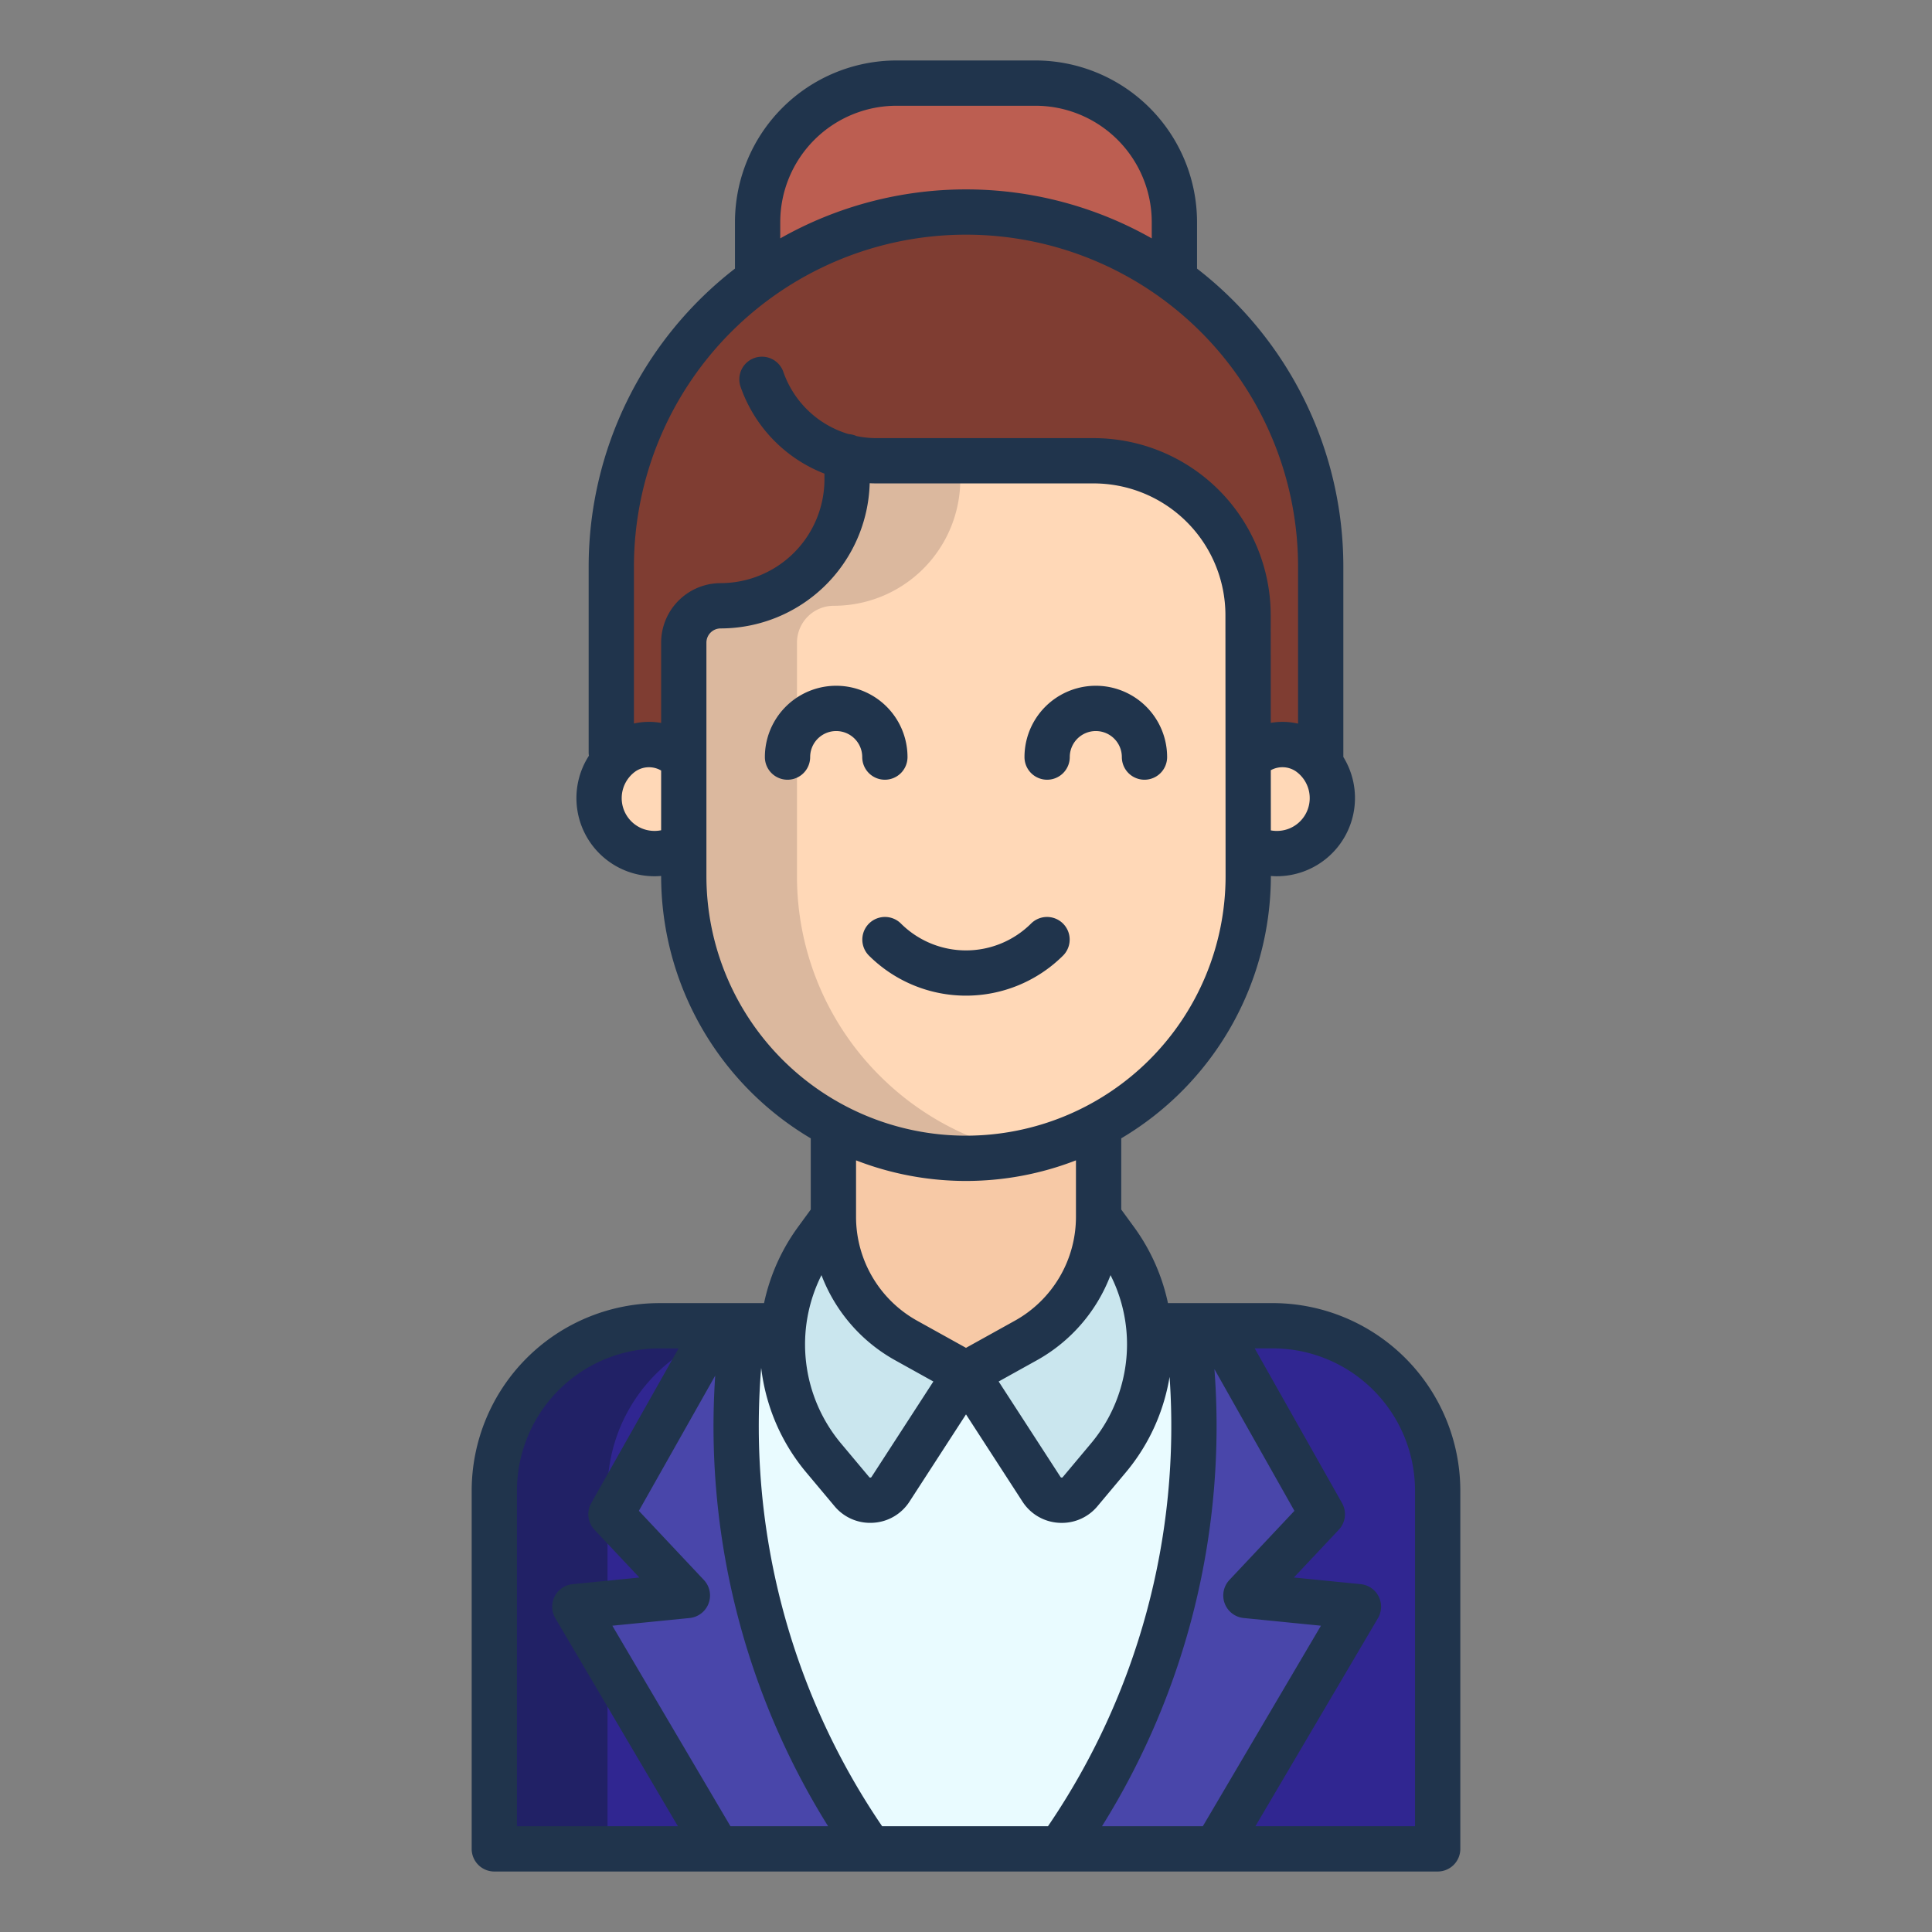 <svg id="Layer_1" height="512" viewBox="0 0 512 512" width="512" xmlns="http://www.w3.org/2000/svg" data-name="Layer 1"><rect x="0" y="0" width="512" height="512" fill="#808080" stroke="none"/><path d="m181.21 201.025v23.16h-.31a14.7 14.7 0 0 1 -17.52-23.38 15.173 15.173 0 0 1 1.71-1.38 12.436 12.436 0 0 1 15.81 1.6z" fill="#ffd8b7"/><path d="m352.94 209.455a14.7 14.7 0 0 1 -22 14.73h-.15l-.02-23.16h.17a12.436 12.436 0 0 1 15.81-1.6 14.572 14.572 0 0 1 6.19 10.03z" fill="#ffd8b7"/><path d="m230.61 489.965h-40.46l-37.81-64.18 29.82-2.97-20.25-21.53 28.2-49.95h6.68v.82a194.892 194.892 0 0 0 33.82 137.81z" fill="#4946aa"/><path d="m152.34 425.785 37.81 64.18h-59.15v-94.93a43.706 43.706 0 0 1 43.7-43.7h15.41l-28.2 49.95 20.25 21.53z" fill="#302691"/><path d="m311.23 58.845v15.33a93.816 93.816 0 0 0 -110.46 0v-15.33a36.82 36.82 0 0 1 36.82-36.82h36.82a36.82 36.82 0 0 1 36.82 36.82z" fill="#bc5e51"/><path d="m360 425.785-37.8 64.18h-41.31a194.942 194.942 0 0 0 33.82-137.81v-.82h7.52l28.2 49.95-20.25 21.53z" fill="#4946aa"/><path d="m224.49 121.155v5.87a33.493 33.493 0 0 1 -33.51 33.51 9.771 9.771 0 0 0 -9.77 9.77v30.72h-.31a12.436 12.436 0 0 0 -15.81-1.6 15.173 15.173 0 0 0 -1.71 1.38l-1.38-1.38v-49.225a94 94 0 0 1 188 0v52.29a14.727 14.727 0 0 0 -3.25-3.06 12.436 12.436 0 0 0 -15.81 1.6h-.17l-.02-38.07a40.883 40.883 0 0 0 -40.88-40.85h-57.57a32.435 32.435 0 0 1 -7.81-.955z" fill="#7f3d32"/><path d="m314.71 352.155v-.82h-117.92v.82a194.892 194.892 0 0 0 33.82 137.81h50.28a194.942 194.942 0 0 0 33.82-137.81z" fill="#e9fbff"/><path d="m381 395.035v94.93h-58.8l37.8-64.18-29.82-2.97 20.25-21.53-28.2-49.95h15.07a43.706 43.706 0 0 1 43.7 43.7z" fill="#302691"/><path d="m304.39 351.425a46.6 46.6 0 0 1 -1.53 17.69 47.361 47.361 0 0 1 -3.66 9.12 47.891 47.891 0 0 1 -5.49 8.15l-7.46 8.9a6.376 6.376 0 0 1 -10.25-.63l-19.87-30.67 15.74-8.75a37.458 37.458 0 0 0 19.27-32.75l4.5 6.18a46.739 46.739 0 0 1 8.75 22.76z" fill="#cae6ee"/><path d="m220.91 298.235-.05.09v24.16a37.458 37.458 0 0 0 19.27 32.75l15.74 8.75h.26l15.74-8.75a37.458 37.458 0 0 0 19.27-32.75v-24.28z" fill="#f7c9a6"/><path d="m220.86 322.485a37.458 37.458 0 0 0 19.27 32.75l15.74 8.75-19.87 30.67a6.376 6.376 0 0 1 -10.25.63l-7.46-8.9a47.891 47.891 0 0 1 -5.49-8.15 47.361 47.361 0 0 1 -3.66-9.12 46.912 46.912 0 0 1 7.22-40.45z" fill="#cae6ee"/><path d="m330.75 162.955a40.883 40.883 0 0 0 -40.88-40.85h-57.57a32.435 32.435 0 0 1 -7.81-.95v5.87a33.493 33.493 0 0 1 -33.51 33.51 9.771 9.771 0 0 0 -9.77 9.77v61.87a74.79 74.79 0 1 0 149.58 0z" fill="#ffd8b7"/><path d="m161 440.485v-15.562l-8.66.862z" fill="none"/><path d="m152.34 425.785 8.66-.862v-29.888a43.713 43.713 0 0 1 27.308-40.508l1.8-3.192h-15.408a43.706 43.706 0 0 0 -43.7 43.7v94.93h30v-49.48z" fill="#212166"/><path d="m233.11 285.055a74.556 74.556 0 0 1 -21.9-52.88v-61.87a9.771 9.771 0 0 1 9.77-9.77 33.493 33.493 0 0 0 33.51-33.51v-4.92h-22.19a32.435 32.435 0 0 1 -7.81-.95v5.87a33.493 33.493 0 0 1 -33.51 33.51 9.771 9.771 0 0 0 -9.77 9.77v61.87a74.815 74.815 0 0 0 89.79 73.276 74.609 74.609 0 0 1 -37.89-20.4z" fill="#dbb89e"/><g fill="#20344c"><path d="m337.3 345.335h-27.78a52.843 52.843 0 0 0 -9.029-20.21l-3.352-4.593v-18.865a80.818 80.818 0 0 0 39.653-69.5v-.02c.522.04 1.044.066 1.568.066a20.729 20.729 0 0 0 17.64-31.607v-50.414a99.881 99.881 0 0 0 -38.774-79.009v-12.341a42.866 42.866 0 0 0 -42.817-42.818h-36.818a42.866 42.866 0 0 0 -42.817 42.818v12.341a99.881 99.881 0 0 0 -38.774 79.009v49.229a6.1 6.1 0 0 0 .068.86 20.706 20.706 0 0 0 17.416 31.935c.576 0 1.151-.033 1.724-.081v.038a80.818 80.818 0 0 0 39.653 69.5v18.864l-3.352 4.594a52.821 52.821 0 0 0 -9.028 20.209h-27.781a49.76 49.76 0 0 0 -49.7 49.7v94.93a6 6 0 0 0 6 6h250a6 6 0 0 0 6-6v-94.932a49.76 49.76 0 0 0 -49.7-49.703zm-40.206 22.136a40.632 40.632 0 0 1 -7.981 15.063l-7.457 8.9a.312.312 0 0 1 -.319.137.347.347 0 0 1 -.3-.176l-16.382-25.284 10.13-5.628a43.487 43.487 0 0 0 19.515-22.559 40.59 40.59 0 0 1 2.791 29.547zm-41.094-10.279-12.954-7.192a31.486 31.486 0 0 1 -16.185-27.507v-14.987a80.5 80.5 0 0 0 58.278 0v14.982a31.486 31.486 0 0 1 -16.185 27.512zm91.007-146.876a8.7 8.7 0 0 1 -5.316 9.245 8.823 8.823 0 0 1 -4.906.5l-.01-15.944a6.36 6.36 0 0 1 6.565.241 8.678 8.678 0 0 1 3.667 5.958zm-140.233-151.474a30.853 30.853 0 0 1 30.817-30.818h36.818a30.853 30.853 0 0 1 30.817 30.818v4.332a99.82 99.82 0 0 0 -98.452 0zm-31.566 161.182a8.809 8.809 0 0 1 -5.056-.463 8.7 8.7 0 0 1 -1.649-15.2 6.375 6.375 0 0 1 6.705-.161zm0-49.716v21.273a18.3 18.3 0 0 0 -7.208.157v-41.546a88 88 0 0 1 176 0v41.579a18.3 18.3 0 0 0 -7.232-.207l-.018-28.619a46.948 46.948 0 0 0 -46.885-46.835h-57.565a26.1 26.1 0 0 1 -5.318-.546 5.969 5.969 0 0 0 -2.093-.526 26.171 26.171 0 0 1 -17.293-16.479 6 6 0 1 0 -11.336 3.941 38.171 38.171 0 0 0 22.23 23.021v1.5a27.545 27.545 0 0 1 -27.514 27.515 15.786 15.786 0 0 0 -15.768 15.772zm12 61.865v-61.865a3.772 3.772 0 0 1 3.769-3.768 39.563 39.563 0 0 0 39.5-38.474q.906.043 1.82.044h57.568a34.931 34.931 0 0 1 34.885 34.845l.042 69.218a68.792 68.792 0 0 1 -137.584 0zm30.492 105.751a43.487 43.487 0 0 0 19.522 22.561l10.13 5.628-16.386 25.287a.347.347 0 0 1 -.3.176.325.325 0 0 1 -.319-.137l-7.457-8.9a40.9 40.9 0 0 1 -5.194-44.61zm-80.7 146.046v-88.932a37.746 37.746 0 0 1 37.7-37.7h5.13l-23.148 41a6 6 0 0 0 .854 7.061l11.907 12.664-17.7 1.761a6 6 0 0 0 -4.576 9.016l32.483 55.13zm56.577 0-31.3-53.141 20.48-2.039a6 6 0 0 0 3.777-10.081l-17.227-18.321 20.232-35.832a200.152 200.152 0 0 0 29.917 119.414zm40.195 0a188.28 188.28 0 0 1 -32.053-121.464 53.736 53.736 0 0 0 1.648 8.248 52.539 52.539 0 0 0 10.324 19.485l7.457 8.9a12.259 12.259 0 0 0 9.469 4.433q.39 0 .783-.024a12.273 12.273 0 0 0 9.638-5.628l14.962-23.092 14.962 23.1a12.273 12.273 0 0 0 9.638 5.628c.262.016.524.024.783.024a12.259 12.259 0 0 0 9.469-4.433l7.457-8.9a52.539 52.539 0 0 0 10.324-19.485 53.853 53.853 0 0 0 1.32-5.876 188.265 188.265 0 0 1 -32.227 119.084zm58.27 0a200.17 200.17 0 0 0 29.792-121.137l21.2 37.555-17.227 18.321a6 6 0 0 0 3.776 10.081l20.48 2.039-31.3 53.141zm82.958 0h-42.307l32.477-55.137a6 6 0 0 0 -4.576-9.016l-17.7-1.761 11.906-12.664a6 6 0 0 0 .854-7.061l-23.147-41h4.793a37.746 37.746 0 0 1 37.7 37.7z"/><path d="m277.5 206.635a6 6 0 0 0 6-6 6.9 6.9 0 1 1 13.8 0 6 6 0 0 0 12 0 18.9 18.9 0 1 0 -37.8 0 6 6 0 0 0 6 6z"/><path d="m234.5 206.635a6 6 0 0 0 6-6 18.9 18.9 0 1 0 -37.8 0 6 6 0 0 0 12 0 6.9 6.9 0 1 1 13.8 0 6 6 0 0 0 6 6z"/><path d="m281.752 253.211a6 6 0 0 0 -8.485-8.485 24.447 24.447 0 0 1 -34.534 0 6 6 0 0 0 -8.485 8.485 36.462 36.462 0 0 0 51.5 0z"/></g></svg>